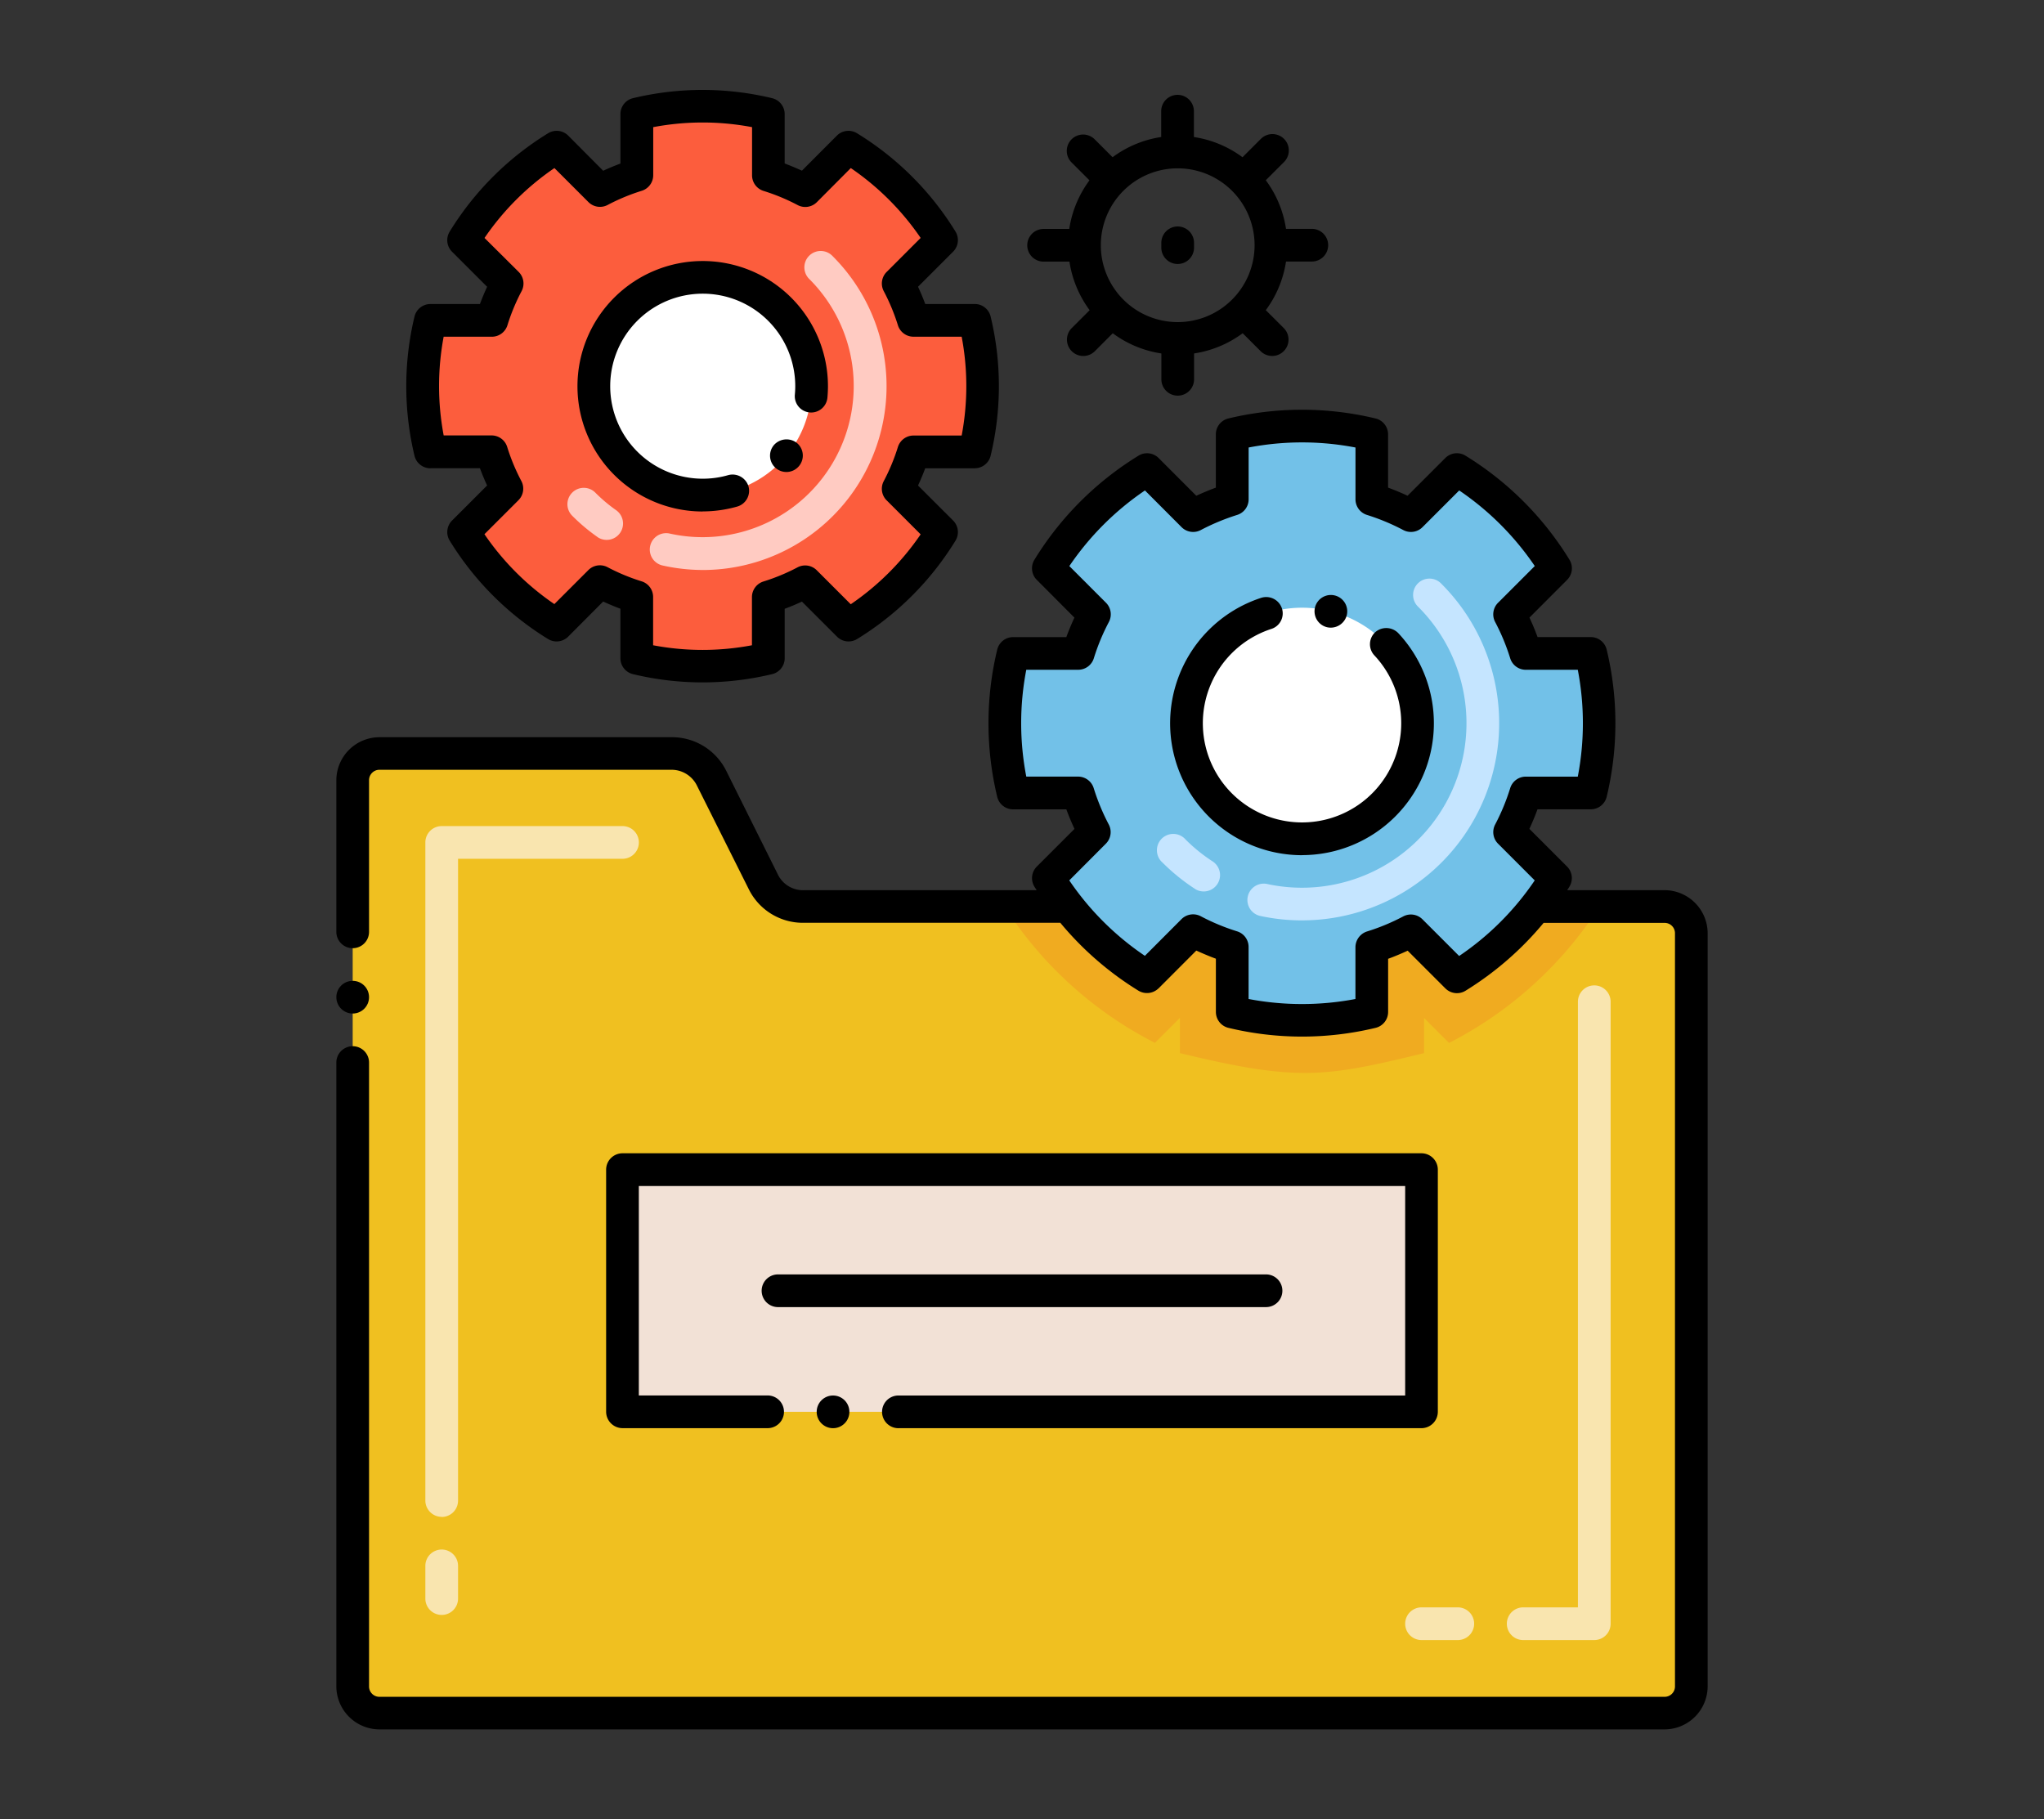 <svg xmlns="http://www.w3.org/2000/svg" xmlns:xlink="http://www.w3.org/1999/xlink" width="91" height="81" viewBox="0 0 91 81"><rect x="0" y="0" width="91" height="81" fill="#333333" stroke="none"/><defs><clipPath id="a"><rect width="91" height="81" transform="translate(-3551 -6996)" fill="#fff" stroke="#707070" stroke-width="1"/></clipPath></defs><g transform="translate(3551 6996)" clip-path="url(#a)"><g transform="translate(-3559.166 -6994.617)"><path d="M85.237,112.113v33.533a1.188,1.188,0,0,1-1.188,1.191H26.828a1.188,1.188,0,0,1-1.188-1.191V105.3a1.19,1.19,0,0,1,1.188-1.194H39.843a1.983,1.983,0,0,1,1.773,1.1l2.306,4.614a1.98,1.98,0,0,0,1.773,1.1h11.8l0,0a12.663,12.663,0,0,0,1.182,1.316,13.167,13.167,0,0,0,2.332,1.811L63.054,112a9.964,9.964,0,0,0,1.744.725v2.894a13.3,13.3,0,0,0,6.212,0V112.73A9.843,9.843,0,0,0,72.751,112l2.049,2.049a13.15,13.15,0,0,0,3.511-3.127l0,0h5.735a1.185,1.185,0,0,1,1.188,1.188Z" transform="translate(-1.772 -71.948)" fill="#f0c020"/><path d="M151.811,127.52a17.317,17.317,0,0,1-6.7,6.076L144,132.483v1.566c-4.416,1.077-5.63,1.272-10.87,0v-1.569l-1.112,1.112a17.253,17.253,0,0,1-6.7-6.076h2.833l0,0a12.668,12.668,0,0,0,1.182,1.316,13.167,13.167,0,0,0,2.332,1.811l2.047-2.049a9.964,9.964,0,0,0,1.744.725v2.894a13.3,13.3,0,0,0,6.212,0v-2.894a9.844,9.844,0,0,0,1.741-.725l2.049,2.049a13.15,13.15,0,0,0,3.511-3.127l0,0Z" transform="translate(-72.434 -88.543)" fill="#f0ab20"/><rect width="35.571" height="10.782" transform="translate(35.881 50.695)" fill="#f2e1d6"/><path d="M151.467,70.384a13.333,13.333,0,0,0,0-6.212h-2.9a10.053,10.053,0,0,0-.722-1.741l2.047-2.049a13.3,13.3,0,0,0-4.393-4.4l-2.049,2.049a10.3,10.3,0,0,0-1.741-.725V54.417a13.333,13.333,0,0,0-6.212,0V57.31a10.431,10.431,0,0,0-1.744.725l-2.047-2.049a13.3,13.3,0,0,0-4.4,4.4l2.047,2.049a10.055,10.055,0,0,0-.722,1.741h-2.894a13.3,13.3,0,0,0,0,6.212h2.894a10.181,10.181,0,0,0,.722,1.744l-2.047,2.047a13.581,13.581,0,0,0,.879,1.263l0,0a12.665,12.665,0,0,0,1.182,1.316,13.167,13.167,0,0,0,2.332,1.811l2.047-2.047a9.964,9.964,0,0,0,1.744.725v2.891a13.3,13.3,0,0,0,6.212,0V77.243a9.844,9.844,0,0,0,1.741-.725l2.049,2.049a13.149,13.149,0,0,0,3.511-3.127l0,0a13.046,13.046,0,0,0,.879-1.263l-2.047-2.047a10.182,10.182,0,0,0,.722-1.744Z" transform="translate(-72.474 -36.461)" fill="#72c1e8"/><path d="M158.3,92.112a5.144,5.144,0,1,1,3.64-1.506A5.145,5.145,0,0,1,158.3,92.112Z" transform="translate(-92.167 -56.149)" fill="#fff"/><path d="M60.917,20.511a12.553,12.553,0,0,0,0-5.854H58.19a9.569,9.569,0,0,0-.682-1.642l1.93-1.93A12.526,12.526,0,0,0,55.3,6.945l-1.93,1.93a9.569,9.569,0,0,0-1.642-.682V5.466a12.55,12.55,0,0,0-5.854,0V8.193a9.559,9.559,0,0,0-1.642.682L42.3,6.945a12.525,12.525,0,0,0-4.142,4.141l1.93,1.93a9.546,9.546,0,0,0-.682,1.642H36.68a12.55,12.55,0,0,0,0,5.854h2.727a9.537,9.537,0,0,0,.682,1.642l-1.931,1.93A12.523,12.523,0,0,0,42.3,28.224l1.93-1.93a9.56,9.56,0,0,0,1.643.683V29.7a12.55,12.55,0,0,0,5.854,0V26.977a9.569,9.569,0,0,0,1.642-.682l1.93,1.93a12.525,12.525,0,0,0,4.14-4.142l-1.93-1.93a9.559,9.559,0,0,0,.682-1.642Z" transform="translate(-9.353 -1.775)" fill="#fc5d3d"/><path d="M67.349,40.985A4.848,4.848,0,1,1,72.2,36.137,4.847,4.847,0,0,1,67.349,40.985Z" transform="translate(-27.904 -20.327)" fill="#fff"/><path d="M37.481,150.362a.728.728,0,0,1-.728-.728v-1.456a.728.728,0,1,1,1.456,0v1.456A.728.728,0,0,1,37.481,150.362Zm0-4.367a.728.728,0,0,1-.728-.728v-29.3a.728.728,0,0,1,.728-.728h8.05a.728.728,0,0,1,0,1.456H38.209v28.568A.728.728,0,0,1,37.481,146Z" transform="translate(-9.65 -79.841)" fill="#f9e5af"/><path d="M195.018,168.739h-3.164a.728.728,0,0,1,0-1.456h2.437V140.318a.728.728,0,1,1,1.456,0v27.694A.728.728,0,0,1,195.018,168.739Zm-6.076,0h-1.614a.728.728,0,0,1,0-1.456h1.615a.728.728,0,0,1,0,1.456Z" transform="translate(-115.875 -97.099)" fill="#f9e5af"/><path d="M155.184,92.633a8.823,8.823,0,0,1-1.831-.192.728.728,0,1,1,.3-1.424,7.324,7.324,0,0,0,6.706-12.343.728.728,0,1,1,1.029-1.029,8.778,8.778,0,0,1-6.206,14.987Zm-4.751-1.394a8.848,8.848,0,0,1-1.458-1.178A.728.728,0,1,1,150,89.032a7.381,7.381,0,0,0,1.218.984.728.728,0,0,1-.789,1.223Z" transform="translate(-89.051 -53.036)" fill="#c5e5ff"/><path d="M64.54,41.511a8.216,8.216,0,0,1-1.782-.2.728.728,0,1,1,.316-1.422A6.729,6.729,0,0,0,69.3,28.567a.728.728,0,1,1,1.029-1.029,8.184,8.184,0,0,1-5.786,13.974Zm-4.689-1.474a8.221,8.221,0,0,1-1.1-.924.728.728,0,1,1,1.029-1.029,6.8,6.8,0,0,0,.906.762.728.728,0,0,1-.835,1.194Z" transform="translate(-25.093 -17.516)" fill="#ffcbc2"/><path d="M77.413,177.512H100.7a.732.732,0,0,0,.728-.728V166a.73.73,0,0,0-.728-.728H65.128A.731.731,0,0,0,64.4,166v10.783a.734.734,0,0,0,.728.728H71.59a.728.728,0,1,0,0-1.456H65.856V166.73H99.974v9.327H77.413a.728.728,0,1,0,0,1.456Z" transform="translate(-29.249 -115.306)"/><circle cx="0.728" cy="0.728" r="0.728" transform="translate(44.525 60.751)"/><path d="M111.366,184.52a.728.728,0,0,0-.728-.728H88.911a.728.728,0,1,0,0,1.456h21.727a.728.728,0,0,0,.728-.728Z" transform="translate(-46.108 -128.433)"/><path d="M173.283,81.312a.737.737,0,0,0,.888-.524.728.728,0,1,0-.888.524Z" transform="translate(-106.048 -54.771)"/><path d="M156.522,91.672a5.872,5.872,0,0,0,4.285-9.887.746.746,0,0,0-1.028-.035.728.728,0,0,0-.032,1.031A4.416,4.416,0,1,1,155.16,81.6a.725.725,0,0,0,.469-.914.737.737,0,0,0-.917-.472,5.874,5.874,0,0,0,1.811,11.461Z" transform="translate(-90.391 -54.981)"/><path d="M34.908,19.464h2.206c.095.258.2.514.32.768l-1.561,1.561a.728.728,0,0,0-.106.895,13.293,13.293,0,0,0,4.381,4.382.728.728,0,0,0,.894-.106L42.6,25.4q.382.176.768.32v2.205a.728.728,0,0,0,.557.707,13.241,13.241,0,0,0,6.2,0,.728.728,0,0,0,.557-.707V25.723q.386-.143.768-.32l1.561,1.561a.728.728,0,0,0,.894.106,13.293,13.293,0,0,0,4.382-4.382.728.728,0,0,0-.107-.894l-1.562-1.56c.118-.254.225-.511.32-.768h2.205a.728.728,0,0,0,.707-.557,13.245,13.245,0,0,0,0-6.2.728.728,0,0,0-.707-.557H56.939q-.143-.386-.32-.768l1.561-1.561a.728.728,0,0,0,.107-.894A13.292,13.292,0,0,0,53.9,4.549a.728.728,0,0,0-.894.106L51.449,6.216c-.254-.116-.511-.224-.768-.32v-2.2a.728.728,0,0,0-.557-.707,13.237,13.237,0,0,0-6.2,0,.728.728,0,0,0-.555.707V5.9q-.387.143-.768.32L41.044,4.655a.728.728,0,0,0-.894-.106,13.294,13.294,0,0,0-4.384,4.382.728.728,0,0,0,.106.894l1.562,1.561q-.176.381-.32.768H34.908a.728.728,0,0,0-.707.557,13.283,13.283,0,0,0,0,6.2.728.728,0,0,0,.707.556ZM35.5,13.61h2.139a.728.728,0,0,0,.7-.514,8.868,8.868,0,0,1,.63-1.517.728.728,0,0,0-.129-.854L37.318,9.212A11.85,11.85,0,0,1,40.43,6.1l1.514,1.514a.728.728,0,0,0,.853.13,8.927,8.927,0,0,1,1.517-.631.728.728,0,0,0,.515-.7V4.278a11.8,11.8,0,0,1,4.4,0v2.14a.728.728,0,0,0,.513.7,8.9,8.9,0,0,1,1.517.63.728.728,0,0,0,.854-.129L53.625,6.1a11.841,11.841,0,0,1,3.11,3.111l-1.514,1.514a.728.728,0,0,0-.13.853,8.913,8.913,0,0,1,.63,1.517.728.728,0,0,0,.7.514h2.14a11.8,11.8,0,0,1,0,4.4h-2.14a.728.728,0,0,0-.7.514,8.881,8.881,0,0,1-.63,1.517.728.728,0,0,0,.13.855l1.514,1.514a11.853,11.853,0,0,1-3.112,3.112l-1.514-1.514a.728.728,0,0,0-.854-.13,8.889,8.889,0,0,1-1.517.63.728.728,0,0,0-.514.7v2.14a11.8,11.8,0,0,1-4.4,0V25.2a.728.728,0,0,0-.513-.7,8.908,8.908,0,0,1-1.517-.63.728.728,0,0,0-.853.13l-1.514,1.514a11.845,11.845,0,0,1-3.112-3.112l1.514-1.514a.728.728,0,0,0,.129-.854,8.837,8.837,0,0,1-.63-1.516.728.728,0,0,0-.7-.514H35.5a11.861,11.861,0,0,1,0-4.4Z" transform="translate(-7.581)"/><path d="M65.574,39.937a5.629,5.629,0,0,0,1.544-.216.731.731,0,0,0,.5-.9.741.741,0,0,0-.9-.5,4.078,4.078,0,0,1-1.141.16A4.119,4.119,0,1,1,69.7,34.36c0,.124-.006.249-.017.372a.728.728,0,1,0,1.45.131c.015-.166.023-.335.023-.5a5.576,5.576,0,1,0-5.577,5.578Z" transform="translate(-26.129 -18.55)"/><path d="M89.652,56.328a.728.728,0,1,0,1.121.929h0a0,0,0,0,0,0,0,.728.728,0,0,0-.1-1.025.749.749,0,0,0-1.025.1Z" transform="translate(-47.031 -37.894)"/><path d="M129.531,10.81h1.149a4.85,4.85,0,0,0,.9,2.164l-.814.813a.728.728,0,0,0,1.029,1.029l.814-.815a4.847,4.847,0,0,0,2.164.9v1.15a.728.728,0,0,0,1.456,0V14.9a4.847,4.847,0,0,0,2.164-.9l.815.815a.728.728,0,0,0,1.029-1.029l-.815-.814a4.844,4.844,0,0,0,.9-2.164h1.149a.728.728,0,1,0,0-1.456h-1.149a4.847,4.847,0,0,0-.9-2.164l.814-.814A.728.728,0,1,0,139.2,5.349l-.815.815a4.847,4.847,0,0,0-2.164-.9V4.114a.728.728,0,1,0-1.456,0V5.263a4.847,4.847,0,0,0-2.164.9l-.814-.813a.728.728,0,0,0-1.029,1.029l.814.813a4.847,4.847,0,0,0-.9,2.164H129.53a.728.728,0,1,0,0,1.456ZM135.5,6.658a3.423,3.423,0,1,1-3.423,3.423A3.423,3.423,0,0,1,135.5,6.658Z" transform="translate(-74.902 -0.546)"/><path d="M150.034,25.189a.728.728,0,0,0,.728-.728v-.214a.728.728,0,1,0-1.456,0v.214A.728.728,0,0,0,150.034,25.189Z" transform="translate(-89.437 -14.818)"/><path d="M82.277,72.935H77.939c.034-.054.071-.105.1-.159a.728.728,0,0,0-.107-.893l-1.677-1.678c.134-.288.255-.579.361-.87h2.373a.728.728,0,0,0,.707-.557,14.02,14.02,0,0,0,0-6.554.728.728,0,0,0-.707-.557H76.619c-.106-.291-.227-.582-.361-.868l1.677-1.68a.728.728,0,0,0,.106-.894,14.051,14.051,0,0,0-4.634-4.637.728.728,0,0,0-.895.106l-1.68,1.68q-.429-.2-.868-.362V52.64a.728.728,0,0,0-.557-.707,14.018,14.018,0,0,0-6.554,0,.728.728,0,0,0-.557.708v2.372q-.437.161-.87.362l-1.677-1.68a.728.728,0,0,0-.894-.107,14.066,14.066,0,0,0-4.637,4.637.728.728,0,0,0,.106.894L56,60.8q-.2.431-.361.868H53.27a.728.728,0,0,0-.707.557,13.984,13.984,0,0,0,0,6.555.728.728,0,0,0,.707.557h2.371q.16.437.362.87l-1.678,1.678a.728.728,0,0,0-.107.893c.032.053.07.106.1.159h-10.4a1.242,1.242,0,0,1-1.121-.7L40.5,67.625a2.693,2.693,0,0,0-2.425-1.5H25.056a1.923,1.923,0,0,0-1.916,1.918v6.748a.728.728,0,0,0,1.456,0V68.041a.464.464,0,0,1,.46-.466H38.071a1.259,1.259,0,0,1,1.121.7L41.5,72.888a2.686,2.686,0,0,0,2.425,1.5H55.372a14.151,14.151,0,0,0,3.482,3.025.736.736,0,0,0,.884-.1l.013-.01,1.676-1.679c.2.094.58.256.871.363v2.37a.729.729,0,0,0,.557.708,13.979,13.979,0,0,0,6.555,0,.728.728,0,0,0,.556-.707V75.991c.281-.1.636-.253.87-.361l1.677,1.677.009.008a.728.728,0,0,0,.887.1,14.173,14.173,0,0,0,3.479-3.023h5.389a.459.459,0,0,1,.46.46v33.533a.462.462,0,0,1-.46.466H25.056a.461.461,0,0,1-.46-.466V80.611a.728.728,0,0,0-1.456,0v27.772a1.923,1.923,0,0,0,1.916,1.918H82.277a1.923,1.923,0,0,0,1.915-1.918V74.849a1.925,1.925,0,0,0-1.915-1.914ZM57.4,70.865a.728.728,0,0,0,.13-.852,9.521,9.521,0,0,1-.671-1.619.728.728,0,0,0-.7-.515H53.857a12.536,12.536,0,0,1,0-4.757h2.308a.728.728,0,0,0,.7-.515,9.415,9.415,0,0,1,.67-1.615.728.728,0,0,0-.129-.853l-1.632-1.634a12.62,12.62,0,0,1,3.366-3.367l1.63,1.634a.728.728,0,0,0,.852.131,9.758,9.758,0,0,1,1.622-.675.728.728,0,0,0,.512-.695V53.226a12.564,12.564,0,0,1,4.757,0v2.307a.728.728,0,0,0,.512.695,9.6,9.6,0,0,1,1.618.674.728.728,0,0,0,.854-.13l1.634-1.634a12.607,12.607,0,0,1,3.364,3.366L74.859,60.14a.728.728,0,0,0-.129.853,9.4,9.4,0,0,1,.67,1.615.728.728,0,0,0,.7.515h2.31a12.571,12.571,0,0,1,0,4.757H76.1a.728.728,0,0,0-.7.515,9.508,9.508,0,0,1-.67,1.619.728.728,0,0,0,.13.852L76.493,72.5a12.514,12.514,0,0,1-3.365,3.366l-1.634-1.634a.728.728,0,0,0-.856-.128,9.309,9.309,0,0,1-1.612.67.741.741,0,0,0-.515.7v2.307a12.714,12.714,0,0,1-4.757,0V75.467a.728.728,0,0,0-.516-.7,9.488,9.488,0,0,1-1.615-.672.731.731,0,0,0-.856.13l-1.63,1.634A12.549,12.549,0,0,1,55.771,72.5Z" transform="translate(0 -34.684)"/><circle cx="0.728" cy="0.728" r="0.728" transform="translate(23.14 42.288)"/></g></g></svg>